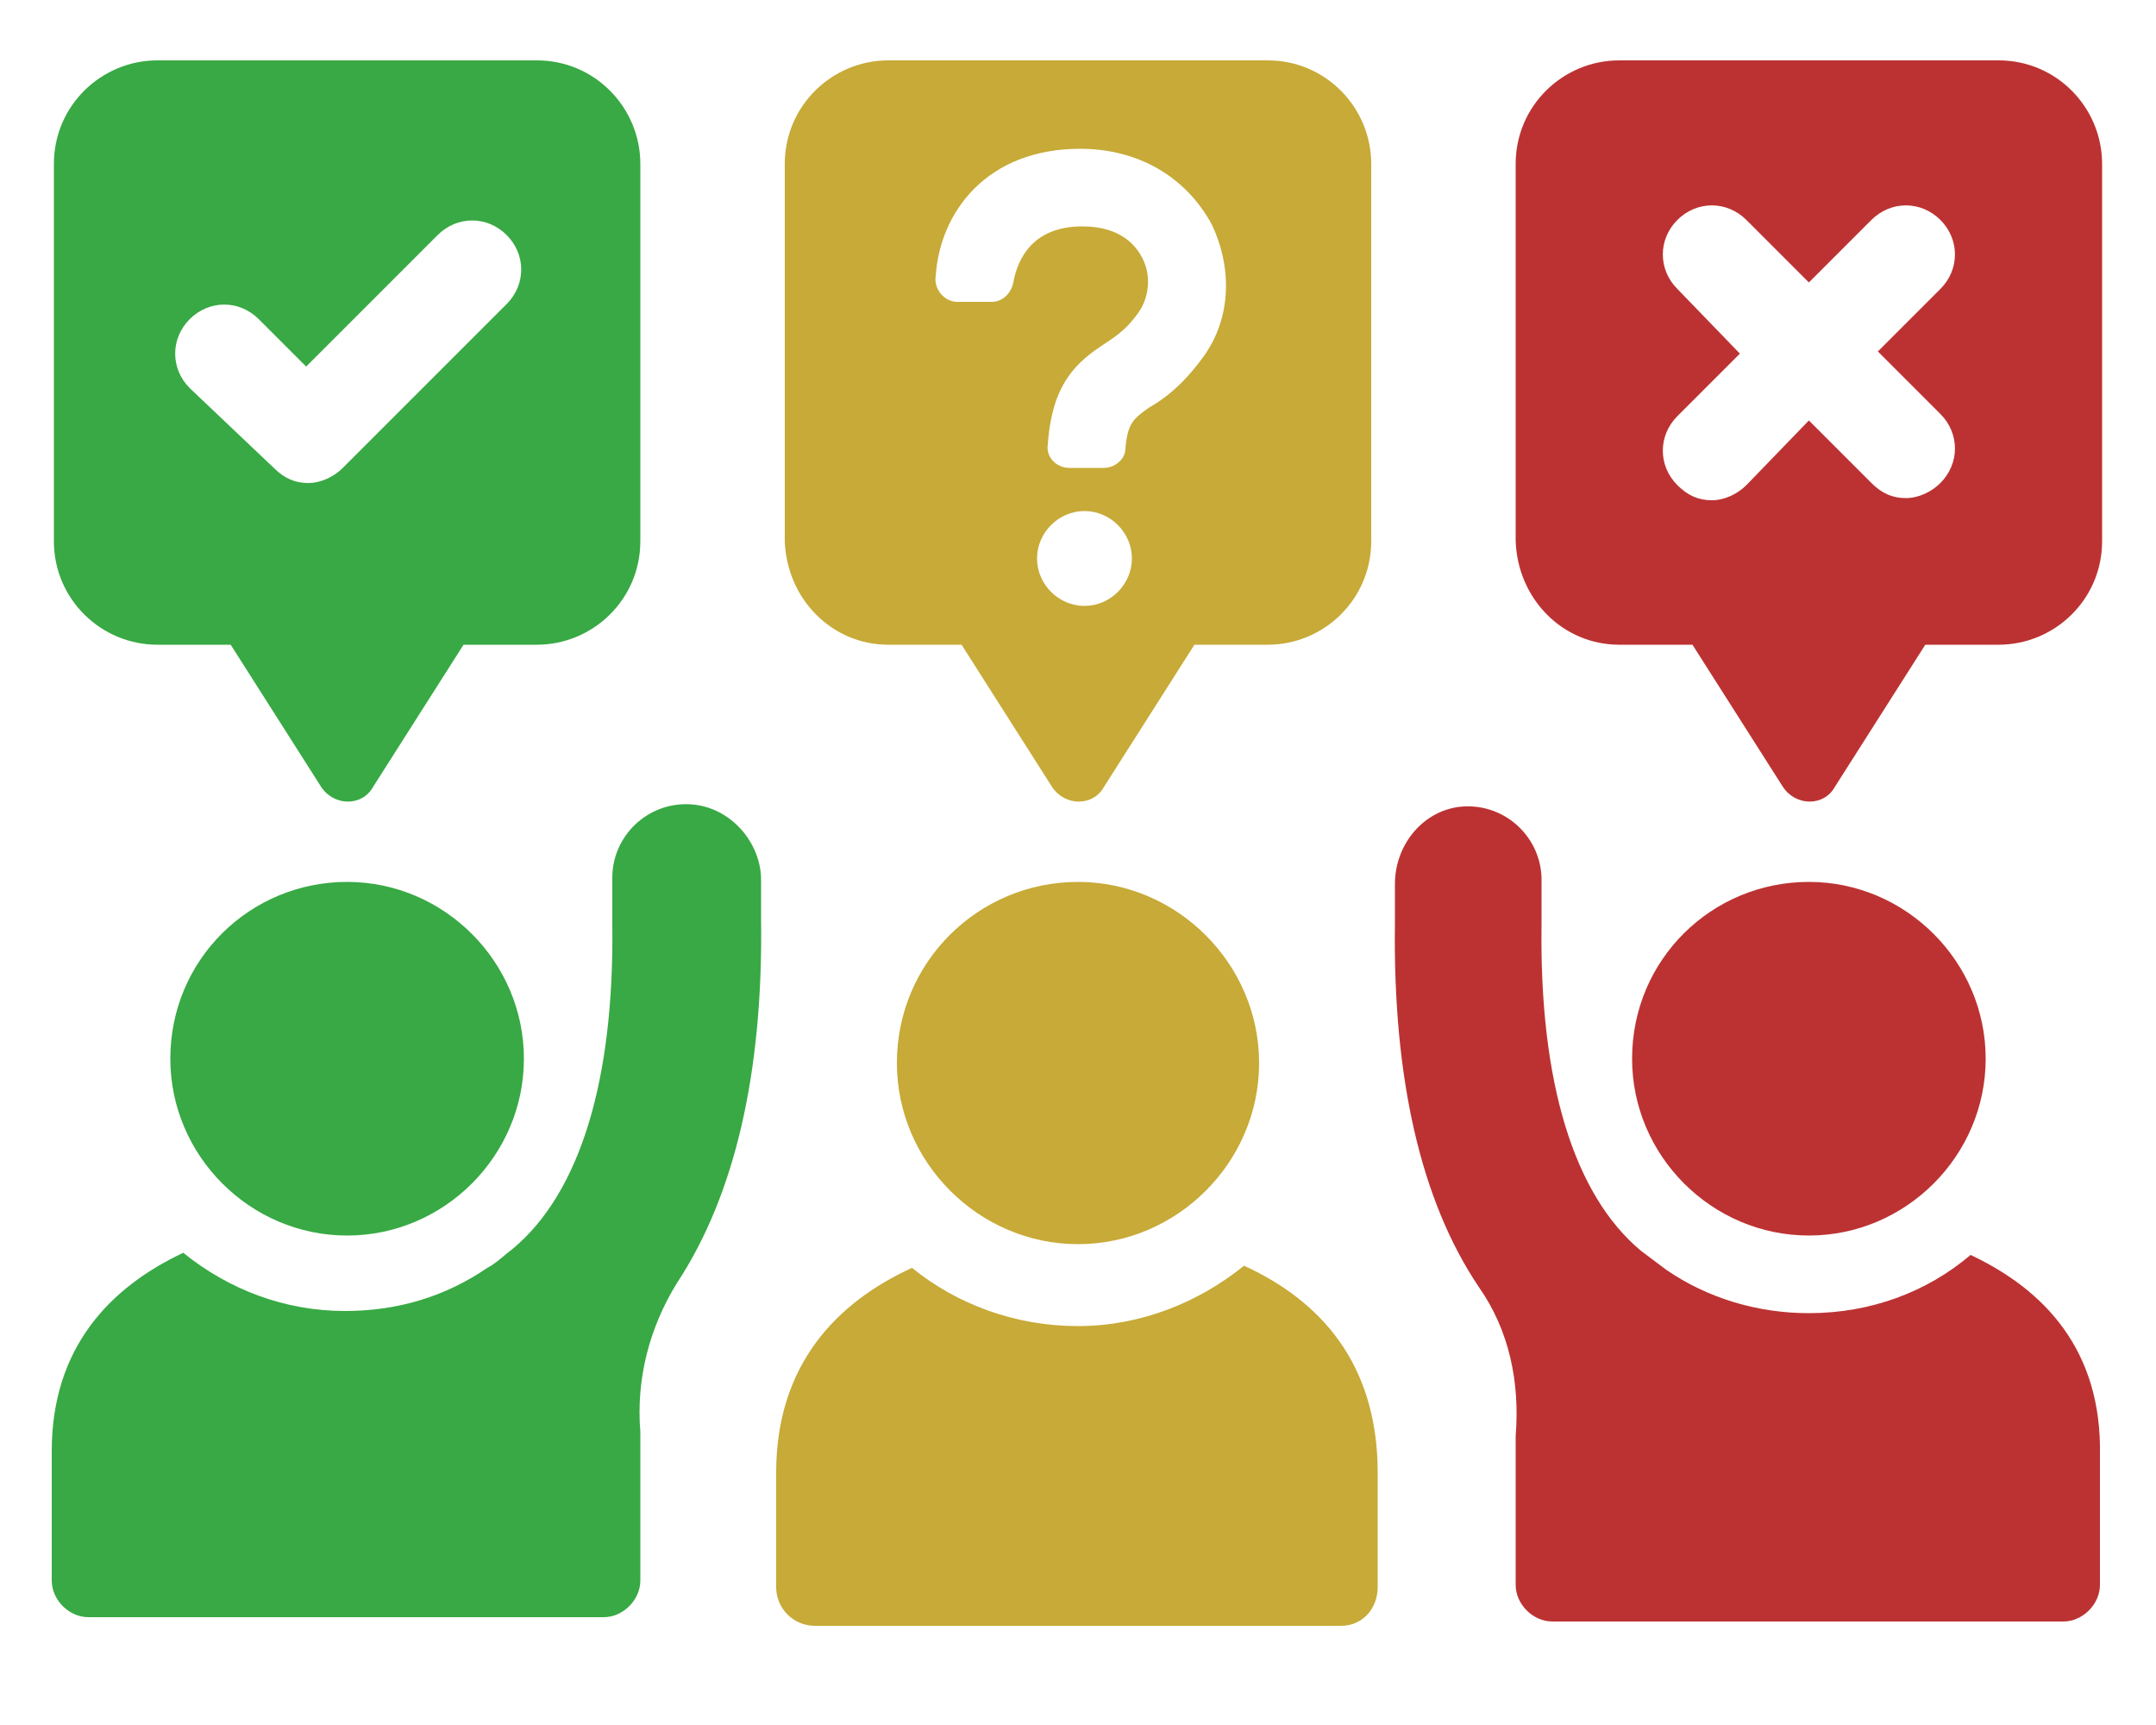 <svg width="100" height="80" viewBox="0 0 100 80" fill="none" xmlns="http://www.w3.org/2000/svg">
<g clip-path="url(#clip0_5442_121)">
<path d="M7.9 49.1C7.9 53.6 11.6 57.3 16.1 57.3C20.6 57.3 24.3 53.6 24.3 49.1C24.3 44.6 20.6 40.9 16.1 40.9C11.6 40.9 7.9 44.5 7.9 49.1Z" fill="#38A944"/>
<path d="M32 37.3C30 37.2 28.4 38.8 28.4 40.7V42.8C28.5 50.1 26.9 55.3 23.8 57.9C23.4 58.2 23 58.6 22.6 58.8C20.7 60.1 18.5 60.8 16 60.8C13.2 60.8 10.6 59.8 8.5 58.1C5.1 59.7 2.4 62.5 2.4 67.3V73.3C2.4 74.2 3.2 75 4.1 75H28C28.9 75 29.7 74.2 29.7 73.3V67.3C29.7 67 29.7 66.7 29.7 66.4C29.5 64 30.1 61.6 31.4 59.5C34.1 55.4 35.4 49.7 35.3 42.6V40.8C35.3 39.1 33.9 37.4 32 37.3Z" fill="#38A944"/>
<path d="M7.3 29.9H10.7L14.9 36.5C15.5 37.4 16.8 37.4 17.3 36.5L21.5 29.9H24.9C27.5 29.9 29.7 27.8 29.7 25.1V7.6C29.7 5 27.6 2.8 24.9 2.8H7.3C4.7 2.8 2.5 4.9 2.5 7.6V25.1C2.5 27.8 4.7 29.9 7.3 29.9ZM8.8 14.8C9.7 13.9 11.1 13.9 12 14.8L14.2 17L20.3 10.9C21.2 10 22.6 10 23.5 10.9C24.4 11.8 24.4 13.2 23.5 14.1L15.9 21.7C15.5 22.1 14.9 22.4 14.3 22.4C13.7 22.4 13.2 22.2 12.7 21.7L8.8 18C7.9 17.1 7.9 15.7 8.8 14.8Z" fill="#38A944"/>
<path d="M75.7 49.1C75.7 53.6 79.4 57.3 83.9 57.3C88.4 57.3 92.1 53.6 92.1 49.1C92.1 44.6 88.4 40.9 83.9 40.9C79.4 40.9 75.7 44.5 75.7 49.1Z" fill="#BC3232"/>
<path d="M91.4 58.2C89.4 59.9 86.8 60.9 83.9 60.9C81.5 60.9 79.2 60.2 77.3 58.9C76.9 58.6 76.5 58.3 76.1 58C73 55.4 71.4 50.2 71.5 42.9V40.8C71.5 38.9 69.9 37.3 67.9 37.4C66.1 37.5 64.7 39.1 64.7 41V42.8C64.6 50 65.9 55.7 68.6 59.7C70 61.7 70.5 64.1 70.3 66.6C70.3 66.9 70.3 67.2 70.3 67.5V73.5C70.3 74.4 71.1 75.2 72 75.2H95.7C96.6 75.2 97.4 74.4 97.4 73.5V67.5C97.5 62.6 94.8 59.8 91.4 58.2Z" fill="#BC3232"/>
<path d="M75.1 29.9H78.5L82.7 36.5C83.3 37.4 84.6 37.4 85.1 36.5L89.3 29.9H92.7C95.3 29.9 97.5 27.8 97.5 25.1V7.6C97.5 5 95.4 2.8 92.7 2.8H75.1C72.5 2.8 70.3 4.9 70.3 7.6V25.1C70.4 27.8 72.5 29.9 75.1 29.9ZM77.8 13.4C76.9 12.5 76.9 11.1 77.8 10.2C78.7 9.3 80.1 9.3 81 10.2L83.9 13.1L86.8 10.2C87.7 9.3 89.1 9.3 90 10.2C90.9 11.1 90.9 12.5 90 13.4L87.1 16.3L90 19.2C90.9 20.1 90.9 21.5 90 22.4C89.6 22.8 89 23.1 88.4 23.1C87.8 23.1 87.3 22.9 86.8 22.4L83.9 19.5L81 22.5C80.6 22.9 80 23.2 79.4 23.2C78.8 23.2 78.3 23 77.8 22.5C76.9 21.6 76.9 20.2 77.8 19.3L80.7 16.4L77.8 13.4Z" fill="#BC3232"/>
<path d="M57.7 58.7C55.6 60.4 52.9 61.5 50 61.5C47.1 61.5 44.4 60.5 42.3 58.8C38.8 60.4 36 63.3 36 68.3V73.6C36 74.6 36.8 75.4 37.8 75.4H62.2C63.2 75.4 63.9 74.6 63.9 73.6V68.3C63.9 63.2 61.2 60.3 57.7 58.7Z" fill="#C7AA37"/>
<path d="M41.6 49.3C41.6 53.9 45.4 57.7 50 57.7C54.6 57.7 58.4 53.9 58.4 49.3C58.4 44.7 54.6 40.9 50 40.9C45.4 40.9 41.6 44.6 41.6 49.3Z" fill="#C7AA37"/>
<path d="M41.2 29.9H44.6L48.8 36.5C49.4 37.4 50.7 37.4 51.2 36.5L55.4 29.9H58.8C61.4 29.9 63.6 27.8 63.6 25.1V7.6C63.6 5 61.5 2.8 58.8 2.8H41.2C38.6 2.8 36.4 4.9 36.4 7.6V25.1C36.5 27.8 38.6 29.9 41.2 29.9ZM50.3 28.1C49.1 28.1 48.1 27.1 48.1 25.9C48.1 24.7 49.1 23.7 50.3 23.7C51.5 23.7 52.5 24.7 52.5 25.9C52.5 27.1 51.5 28.1 50.3 28.1ZM50.1 6.9C52.8 6.9 55 8.2 56.2 10.4C57.2 12.5 57.1 14.9 55.7 16.7C54.8 17.9 54 18.5 53.3 18.9C52.6 19.4 52.3 19.6 52.2 20.8C52.2 21.3 51.7 21.7 51.2 21.7H49.6C49 21.7 48.5 21.2 48.6 20.6C48.8 17.8 49.9 16.8 51.3 15.9C51.9 15.5 52.3 15.2 52.8 14.5C53.3 13.8 53.4 12.8 53 12C52.7 11.4 52 10.5 50.2 10.5C47.9 10.5 47.2 12 47 13.1C46.9 13.6 46.5 14 46 14H44.4C43.8 14 43.3 13.4 43.4 12.8C43.6 9.8 45.8 6.9 50.1 6.9Z" fill="#C7AA37"/>
</g>
<defs>
<clipPath id="clip0_5442_121">
<rect width="100" height="80" fill="white"/>
</clipPath>
</defs>
</svg>
